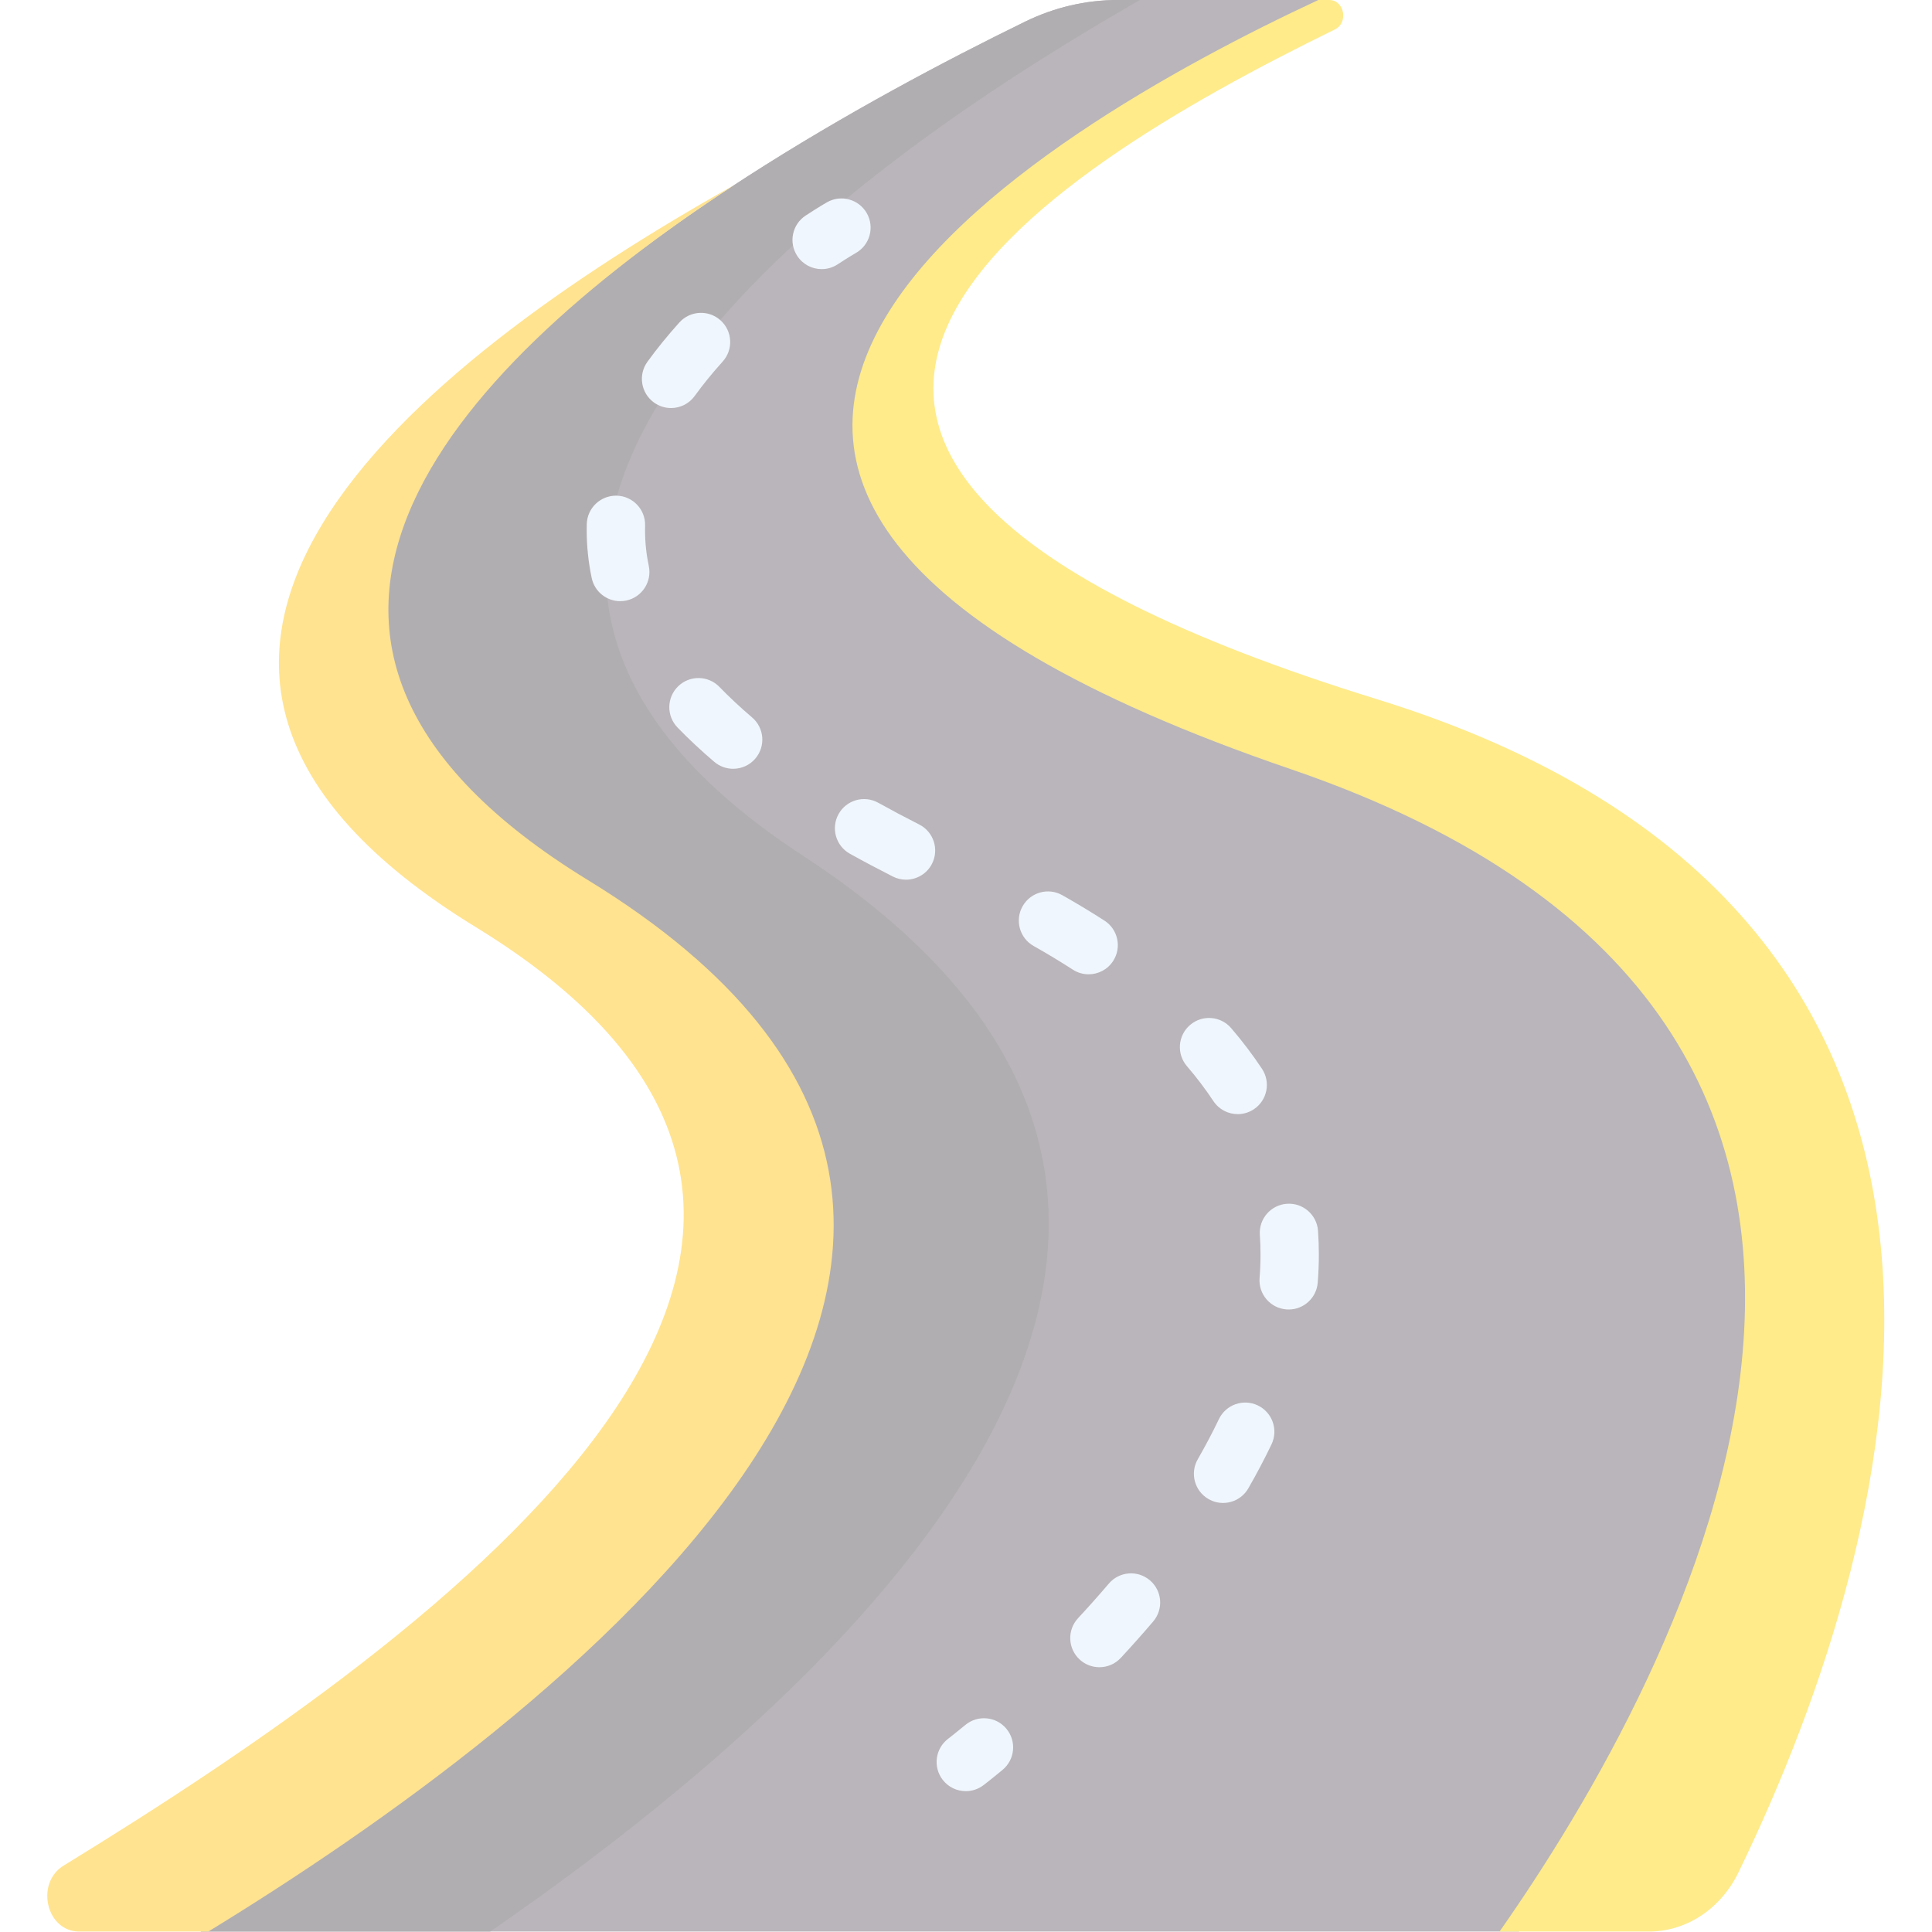 <?xml version="1.0" encoding="UTF-8" standalone="no"?>
<!DOCTYPE svg PUBLIC "-//W3C//DTD SVG 1.1//EN" "http://www.w3.org/Graphics/SVG/1.1/DTD/svg11.dtd">
<svg width="100%" height="100%" viewBox="0 0 2134 2134" version="1.1" xmlns="http://www.w3.org/2000/svg" xmlns:xlink="http://www.w3.org/1999/xlink" xml:space="preserve" xmlns:serif="http://www.serif.com/" style="fill-rule:evenodd;clip-rule:evenodd;stroke-linejoin:round;stroke-miterlimit:2;">
    <g transform="matrix(4.167,0,0,4.167,0,0)">
        <g opacity="0.46">
            <path d="M347.286,203.876C126.096,128.287 275.24,37.734 350.306,2.023C351.332,1.536 350.983,-0 349.847,-0L296.297,-0C287.828,-0 279.459,1.96 271.715,5.745C186.676,47.311 15.213,148.44 153.735,233.255C312.586,330.516 142.285,457.522 53.16,512L402.638,512C449.374,445.292 546.211,271.856 347.286,203.876Z" style="fill:rgb(102,94,104);fill-rule:nonzero;"/>
            <path d="M53.16,512L129.936,512C221.504,448.882 361.65,323.932 212.805,226.811C88.567,145.747 213.679,50.698 302.154,-0L296.297,-0C287.828,-0 279.459,1.96 271.715,5.745C186.676,47.311 15.213,148.44 153.735,233.255C312.586,330.516 142.285,457.522 53.16,512Z" style="fill:rgb(85,78,86);fill-rule:nonzero;"/>
            <g>
                <path d="M217.804,71.339C215.285,71.339 212.816,70.11 211.331,67.846C208.989,64.275 209.985,59.482 213.557,57.14C216.976,54.898 219.127,53.669 219.216,53.618C222.926,51.503 227.649,52.798 229.762,56.509C231.875,60.218 230.582,64.937 226.875,67.052C226.824,67.081 224.983,68.139 222.037,70.071C220.73,70.929 219.259,71.338 217.804,71.339Z" style="fill:rgb(223,235,250);fill-rule:nonzero;"/>
            </g>
            <g>
                <path d="M291.42,441.935C289.538,441.935 287.652,441.252 286.163,439.871C283.032,436.967 282.849,432.074 285.754,428.944C288.568,425.911 291.313,422.825 293.914,419.771C296.684,416.52 301.564,416.129 304.814,418.899C308.065,421.668 308.456,426.548 305.686,429.799C302.944,433.018 300.052,436.269 297.09,439.462C295.567,441.104 293.496,441.935 291.42,441.935Z" style="fill:rgb(223,235,250);fill-rule:nonzero;"/>
                <path d="M324.191,398.39C322.884,398.39 321.559,398.058 320.345,397.36C316.642,395.232 315.367,390.505 317.495,386.803C319.54,383.244 321.426,379.668 323.098,376.173C324.941,372.321 329.558,370.692 333.41,372.535C337.263,374.378 338.891,378.995 337.048,382.847C335.208,386.692 333.141,390.617 330.901,394.51C329.471,396.997 326.868,398.39 324.191,398.39Z" style="fill:rgb(223,235,250);fill-rule:nonzero;"/>
                <path d="M341.594,347.113C341.389,347.113 341.182,347.105 340.974,347.088C336.717,346.75 333.539,343.026 333.877,338.769C334.043,336.684 334.126,334.59 334.126,332.544C334.127,330.805 334.066,329.054 333.946,327.34C333.647,323.08 336.859,319.385 341.118,319.086C345.368,318.784 349.073,321.998 349.372,326.258C349.517,328.332 349.591,330.447 349.59,332.546C349.59,334.996 349.49,337.502 349.292,339.991C348.972,344.04 345.587,347.113 341.594,347.113Z" style="fill:rgb(223,235,250);fill-rule:nonzero;"/>
                <path d="M328.086,295.326C325.578,295.326 323.117,294.107 321.629,291.858C319.56,288.729 317.2,285.614 314.613,282.599C311.833,279.358 312.206,274.477 315.447,271.696C318.688,268.915 323.569,269.288 326.35,272.53C329.354,276.031 332.105,279.664 334.528,283.327C336.883,286.889 335.906,291.686 332.344,294.042C331.031,294.911 329.55,295.326 328.086,295.326Z" style="fill:rgb(223,235,250);fill-rule:nonzero;"/>
                <path d="M288.565,258.262C287.129,258.262 285.677,257.863 284.382,257.027C281.089,254.903 277.591,252.793 273.986,250.755C270.268,248.654 268.959,243.936 271.06,240.219C273.161,236.501 277.879,235.192 281.596,237.293C285.461,239.478 289.218,241.745 292.762,244.03C296.351,246.345 297.384,251.13 295.07,254.719C293.592,257.012 291.104,258.262 288.565,258.262Z" style="fill:rgb(223,235,250);fill-rule:nonzero;"/>
                <path d="M240.155,233.18C238.979,233.18 237.786,232.911 236.665,232.343C232.747,230.357 228.916,228.324 225.28,226.302C221.548,224.226 220.205,219.518 222.281,215.786C224.357,212.053 229.064,210.709 232.797,212.787C236.261,214.714 239.915,216.652 243.657,218.549C247.466,220.48 248.989,225.133 247.058,228.942C245.696,231.63 242.976,233.18 240.155,233.18Z" style="fill:rgb(223,235,250);fill-rule:nonzero;"/>
                <path d="M194.337,203.784C192.563,203.784 190.781,203.177 189.325,201.937C185.824,198.953 182.549,195.892 179.592,192.84C176.62,189.773 176.698,184.878 179.766,181.907C182.834,178.935 187.728,179.014 190.699,182.081C193.315,184.781 196.228,187.503 199.356,190.169C202.606,192.939 202.996,197.819 200.225,201.069C198.696,202.861 196.523,203.784 194.337,203.784Z" style="fill:rgb(223,235,250);fill-rule:nonzero;"/>
                <path d="M164.402,159.356C160.824,159.356 157.612,156.859 156.844,153.218C155.964,149.046 155.518,144.785 155.518,140.554C155.517,140.007 155.525,139.455 155.54,138.903C155.657,134.634 159.224,131.286 163.481,131.385C167.75,131.502 171.116,135.057 170.999,139.326C170.988,139.732 170.982,140.138 170.983,140.546C170.983,143.714 171.317,146.901 171.976,150.026C172.857,154.204 170.185,158.306 166.006,159.187C165.467,159.302 164.93,159.356 164.402,159.356Z" style="fill:rgb(223,235,250);fill-rule:nonzero;"/>
                <path d="M177.873,108.162C176.301,108.162 174.715,107.684 173.345,106.692C169.886,104.188 169.112,99.353 171.617,95.895C174.141,92.409 176.989,88.904 180.082,85.478C182.942,82.309 187.831,82.056 191.003,84.919C194.173,87.78 194.423,92.669 191.562,95.84C188.84,98.856 186.344,101.926 184.143,104.965C182.631,107.053 180.269,108.162 177.873,108.162Z" style="fill:rgb(223,235,250);fill-rule:nonzero;"/>
            </g>
            <g>
                <path d="M256.006,474.787C253.67,474.787 251.362,473.733 249.841,471.728C247.26,468.326 247.925,463.476 251.327,460.894C251.341,460.883 253.041,459.589 255.896,457.228C259.187,454.506 264.062,454.968 266.782,458.258C269.504,461.549 269.042,466.423 265.752,469.144C262.619,471.736 260.753,473.154 260.675,473.213C259.277,474.274 257.635,474.787 256.006,474.787Z" style="fill:rgb(223,235,250);fill-rule:nonzero;"/>
            </g>
            <path d="M364.982,185.337C154.193,120.191 275.813,46.007 353.857,7.795C357.504,6.01 356.343,-0 352.354,-0L349.454,-0C276.039,34.202 116.639,126.815 342.136,203.876C541.059,271.856 444.223,445.292 397.487,512L437.096,512C447.012,512 456.122,505.987 460.806,496.341C505.71,403.884 547.617,241.782 364.982,185.337Z" style="fill:rgb(255,211,1);fill-rule:nonzero;"/>
            <g>
                <g>
                    <path d="M155.795,233.255C53.382,170.549 118.352,98.925 194.623,49.047C109.297,96.896 11.44,175.539 126.147,245.771C260.498,328.032 119.566,431.568 16.89,494.507C9.262,499.184 12.282,512 21.009,512L55.22,512C144.346,457.522 314.647,330.516 155.795,233.255Z" style="fill:rgb(255,194,12);fill-rule:nonzero;"/>
                </g>
            </g>
        </g>
    </g>
</svg>
